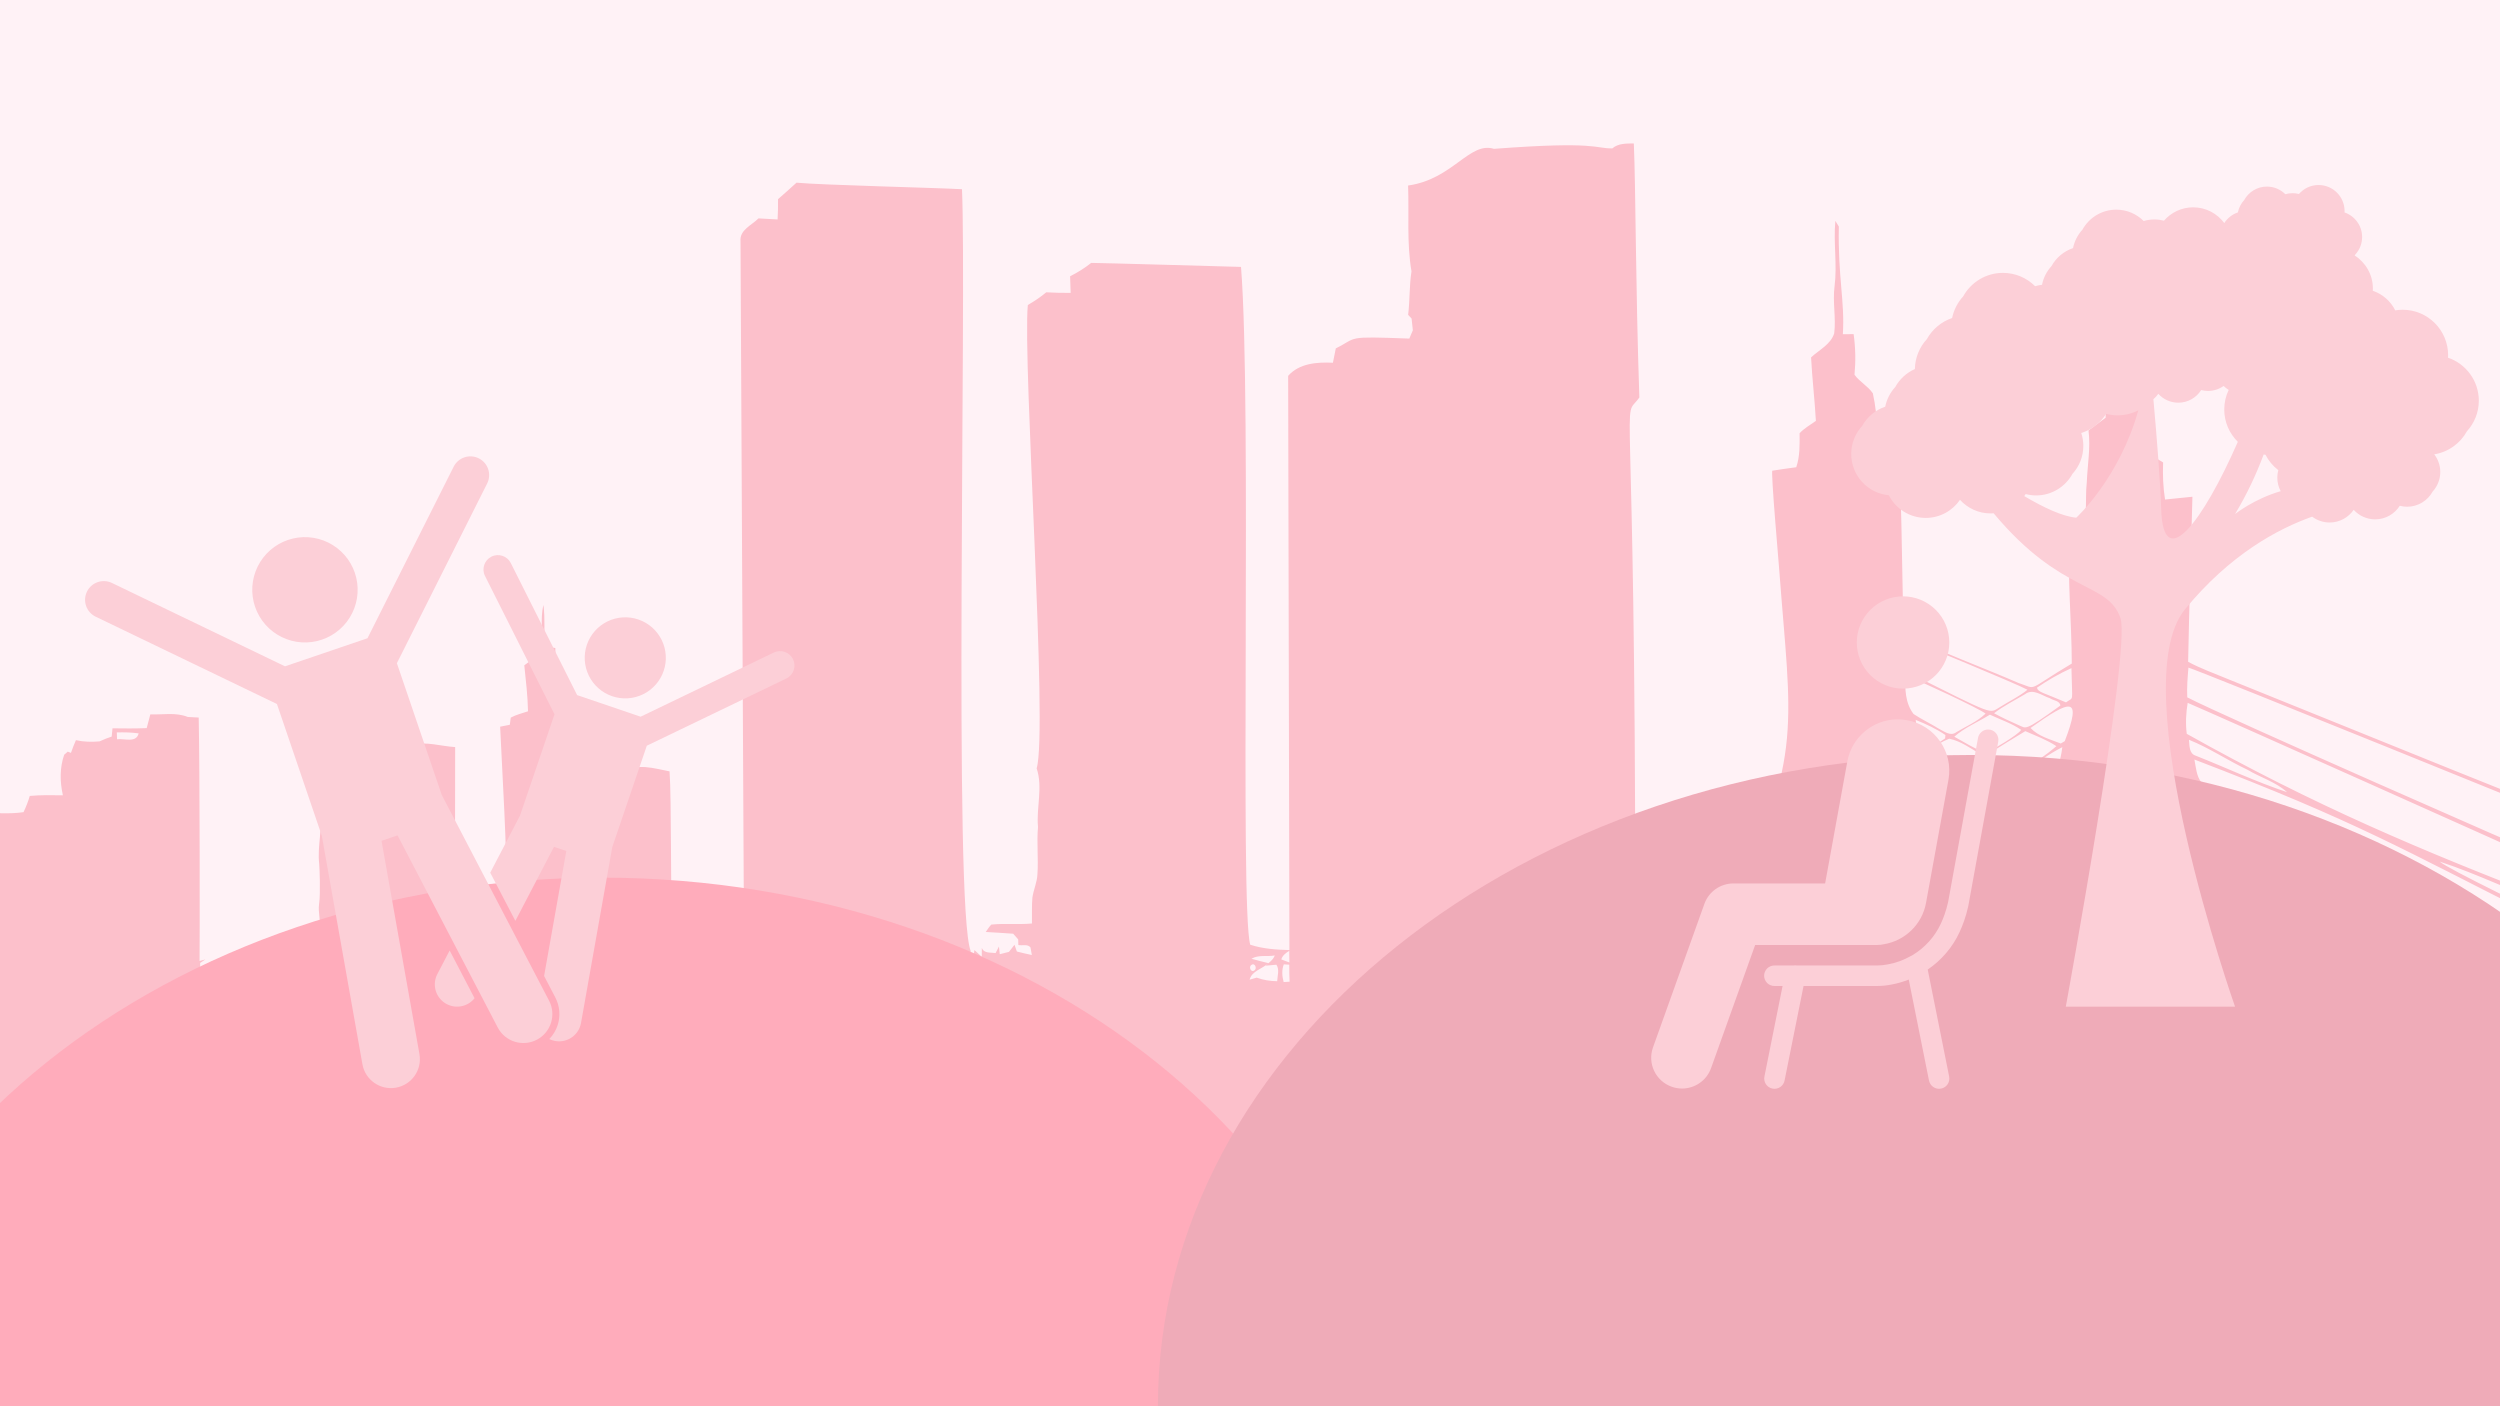 <?xml version="1.0" encoding="UTF-8"?><svg xmlns="http://www.w3.org/2000/svg" xmlns:xlink="http://www.w3.org/1999/xlink" contentScriptType="text/ecmascript" width="1440" zoomAndPan="magnify" contentStyleType="text/css" viewBox="0 0 1440 810" height="810" preserveAspectRatio="xMidYMid meet" version="1.0"><defs><clipPath id="clip-0"><path d="M 0 505.516 L 799.102 505.516 L 799.102 810 L 0 810 Z M 0 505.516 " clip-rule="nonzero"/></clipPath><clipPath id="clip-1"><path d="M 666.953 434.867 L 1440 434.867 L 1440 810 L 666.953 810 Z M 666.953 434.867 " clip-rule="nonzero"/></clipPath><clipPath id="clip-2"><path d="M 951 343.035 L 1151.219 343.035 L 1151.219 628 L 951 628 Z M 951 343.035 " clip-rule="nonzero"/></clipPath><clipPath id="clip-3"><path d="M 1066.367 106.523 L 1427.867 106.523 L 1427.867 579.773 L 1066.367 579.773 Z M 1066.367 106.523 " clip-rule="nonzero"/></clipPath></defs><rect x="-144" width="1728" fill="rgb(100%, 100%, 100%)" y="-81" height="972" fill-opacity="1"/><rect x="-144" width="1728" fill="rgb(100%, 100%, 100%)" y="-81" height="972" fill-opacity="1"/><rect x="-144" width="1728" fill="rgb(100%, 94.899%, 96.469%)" y="-81" height="972" fill-opacity="1"/><path fill="rgb(98.819%, 75.29%, 79.61%)" d="M 1652.348 504.98 C 1652.445 516.117 1653.848 527.281 1652.539 538.391 C 1646.691 535.695 1649.844 537.977 1646.391 468.82 C 1627.41 465.605 1624.176 470.137 1618.281 465.922 C 1611.781 470.141 1603.344 467.297 1596.473 470.559 C 1597.551 470.969 1599.711 471.797 1600.789 472.207 C 1599.441 473.566 1598.133 474.926 1596.867 476.312 C 1597.984 476.719 1600.23 477.535 1601.359 477.93 C 1599.18 478.949 1597.004 479.945 1594.84 480.922 C 1594.555 476.91 1594.473 472.871 1595.102 468.887 C 1594.105 469.078 1592.148 469.457 1591.156 469.664 C 1591.332 470.004 1591.672 470.684 1591.836 471.023 C 1590.977 474.707 1591.617 478.68 1589.602 482.066 C 1588.133 477.809 1587.957 473.309 1587.469 468.887 C 1587.004 483.645 1587.875 498.426 1588.379 513.18 C 1577.629 508.992 1566.926 504.691 1556.215 500.395 C 1555.398 490.945 1555.781 481.441 1554.949 471.988 C 1554.516 476.531 1554.488 481.113 1553.918 485.656 C 1552.148 481.52 1552.34 476.992 1552.367 472.613 C 1544.598 472.055 1536.801 471.688 1529.035 472.301 C 1528.668 474.367 1528.34 476.461 1527.727 478.477 C 1527.727 477.113 1527.742 474.41 1527.742 473.051 C 1525.047 472.07 1522.434 470.957 1519.891 469.703 C 1520.066 470.41 1520.422 471.84 1520.613 472.547 C 1514.98 473.391 1509.266 473.293 1503.605 473.676 C 1502.871 475.633 1502.258 477.715 1500.41 478.91 C 1500.953 477.645 1502.027 475.117 1502.574 473.836 C 1488.359 474.734 1514.68 484.625 1283.043 391.047 C 1275.438 387.867 1267.645 385.105 1260.363 381.203 C 1260.949 349.504 1262.078 317.82 1262.84 286.121 C 1257.578 286.664 1252.324 287.234 1247.074 287.727 C 1245.93 280.652 1245.672 273.5 1245.957 266.363 C 1242.324 264.188 1238.707 262.012 1235.102 259.82 C 1234.734 249.906 1235.902 240.008 1235.727 230.109 C 1232.285 224.262 1226.773 219.812 1223.195 213.98 C 1223.523 185.941 1222.664 209.004 1220.883 157.98 C 1221.09 155.75 1219.605 154.105 1218.258 152.582 C 1217.441 163.895 1219.227 175.266 1218.301 186.578 C 1217.145 195.664 1218.164 204.816 1218.34 213.938 C 1216.312 214.227 1214.34 214.539 1212.352 214.852 C 1212.012 223.43 1213.035 232 1212.855 240.594 C 1209.551 243.027 1206.258 245.488 1202.98 247.949 C 1204.246 257.852 1202.383 267.777 1202 277.691 C 1201.332 283.512 1201.715 289.371 1201.348 295.203 C 1200.492 300.984 1194.043 303.691 1192.18 308.887 C 1190.695 333.32 1193.293 357.758 1193.348 382.211 C 1166.266 398.332 1174.141 397.168 1162.574 393.359 C 1140.613 383.812 1117.977 375.789 1096.602 364.953 C 1095.898 352.355 1095.363 295.801 1094.793 289.902 C 1091.965 282.762 1085.121 277.812 1082.809 270.43 C 1081.379 255.836 1081.977 240.934 1078.766 226.559 C 1075.938 222.398 1071.176 219.949 1068.195 215.855 C 1068.93 208.066 1068.793 200.203 1067.691 192.469 C 1065.613 192.48 1063.543 192.48 1061.488 192.496 C 1062.688 173.742 1058.562 159.391 1059.176 130.496 C 1058.672 129.684 1057.664 128.035 1057.164 127.223 C 1055.98 139.801 1058.32 152.434 1056.699 164.984 C 1055.516 173.988 1057.625 183.031 1056.508 192.004 C 1054.508 198.422 1047.789 201.523 1043.176 205.863 C 1043.816 218.074 1045.27 230.23 1045.953 242.43 C 1042.77 244.727 1039.242 246.645 1036.562 249.555 C 1036.605 256.152 1036.809 262.773 1034.645 269.125 C 1030.035 269.723 1025.449 270.402 1020.879 271.121 C 1019.906 271.277 1024.574 324.648 1024.945 329.582 C 1031.395 415.676 1038.914 436.477 998.309 516.551 C 995.285 522.512 993.531 526.156 990.156 528.289 C 965.254 544.84 960.605 546.457 955.602 547.039 C 955.586 546.02 955.562 543.992 955.547 542.988 C 953.547 544.09 951.562 545.176 949.547 546.223 C 949.477 544.492 949.422 542.773 949.379 541.055 C 948.695 540.832 948.039 540.527 947.418 540.164 C 946.27 540.152 945.02 540.141 944.242 540.133 C 944.254 539.203 944.25 538.277 944.254 537.352 C 942.816 535.484 941.941 533.18 941.941 530.832 C 941.941 203.082 933.336 244.207 944.27 228.953 C 942.051 163.617 942.207 108.734 941.086 82.617 C 936.785 82.684 932.16 82.496 928.691 85.473 C 918.461 85.602 920.176 81.195 860.531 85.73 C 846.359 81.371 836.902 103.234 811.062 106.863 C 811.676 123.332 810.219 140.004 813.023 156.32 C 811.703 164.605 812.125 173.02 811.09 181.332 C 811.594 181.875 812.586 182.949 813.078 183.492 C 813.281 185.738 813.527 187.996 813.797 190.238 C 813.105 191.828 812.426 193.422 811.758 195.023 C 774.305 193.625 782.367 194.266 769.418 200.668 C 768.875 203.414 768.316 206.176 767.758 208.938 C 758.711 208.504 748.398 209.207 741.977 216.484 C 741.977 216.484 742.699 547.242 742.699 547.246 C 735.082 547.039 727.422 546.539 720.129 544.156 C 714 522.574 721.109 232.66 714.824 153.738 C 714.824 153.738 631.832 151.383 628.543 151.426 C 624.773 154.434 620.676 156.977 616.379 159.125 C 616.461 162.305 616.57 165.504 616.703 168.699 C 612.012 168.699 607.316 168.672 602.637 168.371 C 599.344 171.145 595.738 173.527 592.027 175.676 C 588.977 208.262 603.734 421.254 597.113 442.551 C 600.801 453.578 596.844 465.055 597.891 476.328 C 597.074 485.371 598.188 494.441 597.562 503.484 C 597.398 508.148 595.316 512.418 594.664 516.988 C 594.23 521.953 594.5 526.941 594.395 531.934 C 586.613 532.652 578.746 531.754 570.98 532.559 C 569.754 533.852 568.805 535.359 567.797 536.816 C 573.062 537.195 578.34 537.371 583.605 537.82 C 584.543 538.91 585.508 539.996 586.477 541.082 C 586.504 541.898 586.555 543.531 586.57 544.348 C 588.816 544.809 591.93 543.613 593.562 545.734 C 593.754 546.824 594.137 548.996 594.34 550.086 C 591.43 549.488 588.57 548.809 585.715 548.074 C 585.375 547.094 584.691 545.164 584.352 544.195 C 583.277 545.543 582.219 546.918 581.168 548.277 C 579.387 548.727 577.617 549.176 575.852 549.625 C 575.742 548.523 575.512 546.293 575.402 545.176 C 574.734 546.426 574.094 547.68 573.469 548.957 C 570.598 548.492 566.801 549.352 565.523 545.953 C 565.523 547.652 565.508 549.379 565.496 551.105 C 564.066 549.812 562.668 548.523 561.266 547.23 C 561.074 548.656 560.68 551.512 560.488 552.941 C 559.781 551.77 559.086 550.602 558.406 549.434 C 558.598 549.039 558.953 548.223 559.145 547.828 C 549.113 523.664 556.797 169.609 554.109 108.984 C 538.867 108.137 472.5 106.582 458.793 105.219 C 455.309 108.469 451.676 111.555 448.141 114.738 C 448.223 118.625 448.086 122.516 447.895 126.402 C 444.223 126.227 440.547 126.051 436.875 125.793 C 433.012 129.75 425.883 132.441 426.535 138.996 C 426.535 138.996 428.656 565 428.656 565.004 C 424.547 564.988 420.426 564.977 416.316 564.961 C 416.629 563.113 416.969 561.289 417.297 559.469 C 416.547 558.613 415.812 557.77 415.078 556.926 C 414.727 557.387 413.992 558.312 413.625 558.773 C 408.387 558.691 403.148 558.516 397.922 558.324 C 398.102 549.758 398.316 541.176 396.848 532.691 C 398.332 532.078 399.812 531.48 401.297 530.883 C 397.652 530.898 394.02 530.91 390.387 530.855 C 391.434 531.633 392.496 532.418 393.555 533.207 C 392.984 543.762 394.234 554.34 393.555 564.922 C 391.543 564.895 389.555 564.879 387.555 564.867 C 387.367 555.199 386.754 545.473 387.773 535.82 L 390.848 537.695 C 389.488 535.426 387.121 533.547 387.066 530.719 C 386.246 519.586 386.816 459.555 385.664 444.301 C 376.918 442.695 366.512 439.078 358.715 445.254 C 355.328 448.203 350.633 448.176 346.469 449.102 C 346.336 450.121 346.062 452.133 345.926 453.152 C 342.906 453.25 339.844 453.738 336.879 453.02 C 335.602 446.992 337.109 440.75 335.789 434.754 C 334.375 432.852 332.512 431.34 330.812 429.711 C 330.824 421.535 331.312 413.379 331.734 405.23 C 330.184 405.137 328.633 405.039 327.082 404.945 C 327.859 399.207 323.941 395.168 319.996 391.742 C 319.887 385.566 319.898 379.406 319.871 373.246 C 317.805 372.977 315.723 372.719 313.668 372.473 C 313.328 364.477 314.035 356.438 313.043 348.469 C 310.895 356.766 313.109 365.414 311.711 373.793 C 310.133 378.254 305.449 380.398 301.996 383.23 C 302.922 392.039 303.953 400.852 304.133 409.707 C 300.785 410.82 297.316 411.676 294.188 413.336 C 294.051 414.371 293.793 416.438 293.656 417.473 C 291.793 417.84 289.93 418.207 288.078 418.574 C 292.41 503.398 292.031 499.449 289.547 503.348 C 290.188 503.102 291.453 502.598 292.078 502.34 C 292.77 514.648 294.363 527.77 288.324 539.109 C 288.512 539.695 288.906 540.867 289.098 541.438 C 287.262 549.84 285.59 558.449 281.141 565.941 C 280.691 564.105 280.145 562.309 279.535 560.543 C 277.18 560.121 274.773 559.984 272.406 559.781 C 272.812 558.707 273.234 557.645 273.656 556.586 C 270.379 560.598 266.867 564.445 262.879 567.777 C 261.48 556.07 262.27 544.238 262.199 532.473 C 262.812 531.945 264.023 530.871 264.621 530.34 C 264.035 529.988 262.84 529.293 262.242 528.953 C 262.094 496.07 262.062 463.191 262.172 430.32 C 253.969 429.832 245.727 427.004 237.523 428.906 C 234.609 429.48 234.367 432.785 233.453 435.039 C 229.168 435.312 224.895 435.641 220.625 435.992 C 221.605 436.102 223.562 436.32 224.543 436.441 C 224.57 437.664 224.609 440.102 224.637 441.324 C 222.625 441.527 220.609 441.719 218.609 441.922 C 218.148 439.68 217.688 437.434 217.211 435.203 C 216.422 436.957 215.66 438.711 214.926 440.492 C 209.348 441.488 203.824 443.922 198.066 442.645 C 196.68 443.336 195.293 444.016 193.918 444.711 C 193.469 446.234 193.02 447.758 192.57 449.293 C 191.414 448.938 190.258 448.598 189.113 448.258 C 187.836 448.992 186.559 449.727 185.266 450.449 C 184.406 455.848 183.266 461.355 184.285 466.82 C 185.988 477.062 182.68 487.273 183.852 497.512 C 184.027 499.242 184.707 514.547 183.809 520.523 C 183.047 525.703 184.938 530.855 184.23 536.051 C 182.75 547.691 184.219 559.426 183.863 571.121 C 180.613 571.34 177.309 571.34 174.109 572.035 C 173.566 573.91 173.254 575.84 172.887 577.758 C 168.52 577.719 164.125 577.977 159.785 577.445 C 158.586 577.84 157.418 578.277 156.273 578.75 C 156.055 580.902 156.098 583.062 156.082 585.238 C 156.355 583.402 156.477 581.512 157.348 579.867 C 160.234 579.539 158.613 583.496 159.266 585.172 C 157.336 585.648 155.402 586.137 153.484 586.641 C 153.578 592.418 153.785 598.211 153.527 604.004 C 137.109 607.277 155.246 604.527 116.332 606.984 C 116.207 604.777 115.234 569.469 115.281 554.641 C 116.043 554.125 117.582 553.117 118.344 552.617 C 117.488 552.848 115.801 553.297 114.941 553.527 C 115.09 547.895 115.133 444.719 114.453 413.309 C 112.355 413.215 110.25 413.094 108.152 412.969 C 101.309 410.184 93.773 411.762 86.59 411.477 C 85.84 414.098 85.16 416.738 84.496 419.391 C 77.938 419.66 71.367 419.621 64.797 419.512 C 64.633 421.09 64.48 422.68 64.332 424.27 C 61.953 425.074 59.613 425.957 57.352 427.031 C 52.809 427.441 48.211 427.344 43.734 426.34 C 42.66 428.73 41.734 431.18 40.863 433.668 C 40.402 433.477 39.488 433.109 39.027 432.934 C 38.512 433.383 37.477 434.293 36.961 434.742 C 34.348 442.359 34.496 450.312 36.227 458.09 C 29.859 457.984 23.488 457.875 17.148 458.457 C 16.227 461.668 14.988 464.781 13.559 467.801 C 5.219 469.039 -3.203 468.168 -11.582 468.074 C -11.324 468.754 -10.809 470.113 -10.551 470.793 C -11.121 471.148 -12.25 471.867 -12.82 472.223 C -12.754 471.094 -12.629 468.848 -12.562 467.734 C -13.867 468.863 -15.148 469.992 -16.441 471.148 C -18.469 471.828 -20.48 472.535 -22.496 473.242 C -22.344 495.91 -22.863 518.578 -23.094 541.246 C -26.207 540.84 -29.312 540.336 -32.414 539.848 C -32.441 535.633 -32.332 531.414 -32.129 527.215 C -29.57 526.93 -27.012 526.629 -24.469 526.207 C -26.875 525.297 -29.379 524.711 -31.895 524.289 C -31.965 523.883 -32.074 523.094 -32.129 522.684 C -29.5 522.453 -26.863 522.18 -24.25 521.828 C -29.445 519.816 -36.195 518.688 -41.215 521.625 C -38.574 521.855 -35.922 522.004 -33.281 522.129 C -33.363 522.711 -33.516 523.883 -33.582 524.465 C -36.234 524.383 -39.148 523.883 -41.254 525.961 C -38.547 526.344 -35.828 526.641 -33.105 526.926 C -33.215 531.102 -33.434 535.289 -33.785 539.465 C -35.828 539.711 -37.977 539.586 -39.949 540.215 C -42.602 542.102 -44.043 545.121 -45.379 548.004 C -51.039 548.398 -56.711 548.602 -62.383 548.211 C -62.656 548.914 -63.188 550.344 -63.461 551.051 C -72.332 555.727 -84.242 550.918 -85.078 557.918 C -89.449 578.641 -83.156 583.957 -86.957 595.137 C -87.781 616.594 -85.43 605.262 -92.383 622.473 C -93.867 618.773 -94.777 614.844 -94.098 610.859 C -96.273 611.129 -98.453 611.402 -100.629 611.676 C -101.352 613.074 -102.07 614.504 -102.793 615.93 C -102.07 617.551 -101.352 619.195 -100.641 620.84 C -102.629 621.07 -104.613 621.301 -106.602 621.531 C -105.324 621.191 -102.75 620.5 -101.473 620.145 C -103.09 619.168 -104.695 618.215 -106.301 617.25 C -106.684 618.391 -107.445 620.664 -107.824 621.805 C -107.988 619.656 -108.164 617.508 -108.328 615.371 C -114.328 615.262 -120.344 615.207 -126.344 615.398 C -127.73 618.594 -129.621 621.52 -131.934 624.129 C -132.656 623.504 -134.098 622.238 -134.816 621.613 C -136.613 622.117 -138.41 622.648 -140.207 623.148 C -140.098 621.898 -139.988 620.66 -139.867 619.426 C -142.613 615.82 -144.641 611.633 -147.961 608.492 C -150.613 605.977 -153.254 603.406 -155.145 600.266 C -157.227 604.25 -160.789 607.023 -164 610.043 L -164 659.824 L 1664.5 659.824 L 1664.5 504.613 C 1660.43 504.734 1656.391 504.844 1652.348 504.98 Z M -60.766 550.289 C -56.48 549.242 -52.047 549.148 -47.652 549.203 C -47.613 549.801 -47.504 550.996 -47.449 551.594 C -51.883 551.254 -56.605 552.207 -60.766 550.289 Z M 67.418 425.82 C 67.375 424.844 67.309 422.871 67.281 421.879 C 71.484 421.77 75.703 421.836 79.867 422.434 C 78.438 428.16 71.664 425.223 67.418 425.82 Z M 118.953 610.246 C 116.707 611.008 115.945 610.301 116.68 608.113 C 118.941 607.336 119.688 608.043 118.953 610.246 Z M 122.625 608.016 C 123.836 606.574 127.199 606.562 127.633 608.723 C 127.117 611.102 121.523 610.816 122.625 608.016 Z M 132.613 608.914 C 131.43 610.438 126.965 609.512 128.777 607.254 C 129.934 605.73 134.449 606.645 132.613 608.914 Z M 136.176 607.73 C 136.855 605.719 140.75 605.785 141.305 607.879 C 140.57 609.852 136.789 609.742 136.176 607.73 Z M 152.598 607.609 C 150.379 608.355 149.562 607.637 150.164 605.445 C 152.379 604.672 153.184 605.391 152.598 607.609 Z M 720.82 555.812 C 722.754 554.316 724.262 557.809 722.562 558.926 C 720.578 560.461 719.039 556.914 720.82 555.812 Z M 735.648 565.18 C 731.625 565.125 727.625 564.527 723.855 563.102 C 722.836 563.398 720.793 563.996 719.773 564.297 C 721.078 559.195 727.16 558.066 730.645 554.766 C 727.352 553.961 724.074 553.199 720.848 552.25 C 724.902 549.785 729.801 551.172 734.262 550.344 C 733.352 552.953 730.93 554.41 729.023 556.234 C 730.574 556.098 733.664 555.812 735.203 555.676 C 737.105 558.477 735.785 562.051 735.648 565.18 Z M 742.602 547.719 C 742.629 549.938 742.656 552.168 742.684 554.395 C 741.516 553.949 739.188 553.062 738.02 552.613 C 738.738 550.316 740.602 548.891 742.602 547.719 Z M 739.379 565.656 C 738.465 562.285 738.195 558.789 739.461 555.473 C 740.25 555.512 741.84 555.605 742.629 555.648 C 742.59 558.926 742.645 562.188 742.805 565.465 C 741.949 565.52 740.234 565.613 739.379 565.656 Z M 951.875 556.926 C 952.309 554.844 951.723 552.016 954.172 551.051 C 956.797 549.27 960.188 549.965 963.191 549.555 C 963.234 551.594 963.289 553.648 963.355 555.703 C 959.52 556.055 955.695 556.547 951.875 556.926 Z M 980.035 558.828 C 974.879 558.789 969.777 557.961 964.758 556.871 C 964.551 553.051 964.484 549.215 963.805 545.461 C 972.582 540.375 980.688 533.957 990.062 530.027 C 986.605 539.586 982.336 548.863 980.035 558.828 Z M 1011.285 558.273 C 1011.465 555.961 1010.934 553.879 1009.707 552.031 C 1009.734 553.621 1009.816 556.789 1009.844 558.367 C 1009.258 559.238 1008.699 560.121 1008.145 561.004 L 1010.797 561.508 C 1009.68 562.867 1008.387 563.332 1006.918 562.883 C 1007.148 561.277 1007.559 559.699 1007.926 558.137 C 1003.477 558.148 1006.852 552.508 1006.945 549.922 C 1009.57 550.859 1011.543 550.043 1012.863 547.461 C 1013.258 551.254 1013.355 555.062 1013.379 558.871 C 1012.863 558.723 1011.805 558.422 1011.285 558.273 Z M 1014.973 543.805 C 1012.156 544.551 1009.883 546.238 1007.777 548.156 C 1007.598 547.188 1007.246 545.246 1007.07 544.266 C 1007.941 544.484 1009.695 544.891 1010.566 545.094 C 1010.129 540.961 1011.246 536.867 1014.715 534.297 C 1014.945 537.453 1015.039 540.621 1014.973 543.805 Z M 1020.699 540.133 C 1019.164 540.703 1017.641 541.289 1016.129 541.871 C 1016.09 537.223 1014.781 529.32 1021.23 528.531 C 1021.516 525.527 1022.945 522.902 1025.148 520.863 C 1025.652 526.219 1025.926 531.59 1025.992 536.988 C 1023.641 536.203 1021.258 535.656 1018.836 535.344 C 1018.633 537.18 1019.258 538.77 1020.699 540.133 Z M 1030.93 533.211 C 1030.008 533.727 1028.168 534.773 1027.246 535.289 C 1025.98 528.098 1023.91 518.891 1030.645 513.707 C 1031.324 520.168 1031.965 526.777 1030.93 533.211 Z M 1033.719 536.867 C 1032.781 530.246 1032.562 523.555 1031.613 516.945 C 1031.027 513.004 1032.836 508.883 1036.645 507.359 C 1037 514.852 1036.852 522.359 1036.348 529.852 C 1036.797 531.836 1037.012 533.863 1037.312 535.902 C 1036.102 536.215 1034.902 536.543 1033.719 536.867 Z M 1161.145 471.172 C 1155.77 467.73 1150 464.863 1144.926 460.973 C 1144.941 460.441 1144.953 459.383 1144.969 458.852 C 1150.914 454.363 1157.102 450.039 1163.758 446.641 C 1169.797 448.57 1175.117 452.203 1180.762 455.059 C 1175.359 461.586 1167.879 466.086 1161.145 471.172 Z M 1179.633 458.922 C 1179.238 465.949 1176.953 472.777 1174 479.113 C 1170.148 476.883 1166.383 474.547 1162.75 471.988 C 1168.016 467.188 1173.781 462.973 1179.633 458.922 Z M 1136.602 462.305 C 1132.234 466.289 1127.172 469.5 1121.852 472.082 C 1119.375 465.746 1117.5 459.207 1115.473 452.719 C 1125.703 447.199 1118.074 447.02 1139.062 459.043 C 1139.172 459.789 1139.375 461.258 1139.484 461.992 C 1141.594 460.73 1143.66 462.156 1145.457 463.137 C 1150.207 465.992 1154.926 468.941 1159.43 472.207 C 1153.227 477.672 1146.613 482.703 1139.922 487.547 C 1138.18 489.34 1135.977 488.074 1134.453 486.758 C 1129.879 482.988 1124.18 479.711 1122.574 473.594 C 1127.812 470.234 1132.48 465.652 1138.574 463.898 C 1137.906 463.352 1137.254 462.824 1136.602 462.305 Z M 1111.254 431.805 C 1114.914 429.438 1118.684 427.098 1122.75 425.496 C 1129.227 426.785 1134.887 430.934 1140.531 434.266 C 1140.328 435.137 1139.934 436.891 1139.73 437.762 C 1140.652 437.285 1142.52 436.305 1143.445 435.828 C 1149.309 438.234 1154.996 441.188 1160.367 444.531 C 1160.586 444.969 1161.02 445.809 1161.254 446.246 C 1155.09 450.68 1148.898 455.355 1142.07 458.66 C 1135.445 456.297 1129.812 451.688 1124.098 447.672 C 1128.684 444.164 1133.949 441.648 1138.395 437.965 C 1132.859 440.234 1128.34 444.344 1122.844 446.641 C 1114.375 443.703 1105.684 434.973 1111.254 431.805 Z M 1108.273 431.531 C 1106.234 426.039 1104.086 420.516 1103.43 414.656 C 1109.375 417.078 1115.281 419.742 1120.574 423.402 C 1120.531 423.879 1120.426 424.855 1120.371 425.332 C 1116.684 427.996 1112.695 430.348 1108.273 431.531 Z M 1125.676 424.34 C 1131.719 418.969 1139.363 415.906 1146.191 411.652 C 1152.191 414.52 1158.684 416.586 1164.191 420.395 C 1162.484 423.312 1147.094 432.312 1143.484 433.723 C 1137.281 431.125 1131.512 427.629 1125.676 424.34 Z M 1145.867 434.117 C 1152.586 429.492 1159.66 425.441 1166.57 421.145 C 1172.641 423.809 1178.926 426.105 1184.488 429.793 C 1178.094 435.273 1171.074 439.949 1163.988 444.449 C 1157.824 441.242 1151.074 438.848 1145.867 434.117 Z M 1169.578 419.32 C 1192.781 402.844 1199.426 400.543 1189.305 426.895 C 1188.723 427.234 1187.578 427.93 1187.008 428.27 C 1180.992 425.863 1174.121 424.176 1169.578 419.32 Z M 1193.145 384.848 C 1193.535 406.039 1194.711 400.992 1190.016 404.566 C 1176.992 398.922 1173.898 398.793 1173.281 396.121 C 1179.523 391.797 1186.191 387.961 1193.145 384.848 Z M 1180.707 402.172 C 1182.641 403.547 1186.543 403.586 1186.773 406.414 C 1165.219 422.039 1167.203 419.324 1162.805 417.715 C 1157.973 415.594 1153.199 413.352 1148.574 410.836 C 1154.109 406.551 1160.438 403.453 1166.422 399.848 C 1171.02 396.34 1176.176 400.703 1180.707 402.172 Z M 1097.391 367.539 C 1104.859 370.52 1160.75 393.488 1167.824 397.289 C 1162.898 401.328 1157.074 403.996 1151.742 407.422 C 1145.527 410.961 1149.863 412.73 1099.035 387.352 C 1096.465 386.289 1096.969 383.297 1097.008 381.094 C 1097.324 376.566 1095.676 371.93 1097.391 367.539 Z M 1097.703 389.008 C 1104.805 391.684 1140.391 408.258 1143.676 411.039 C 1138.898 415.703 1132.492 418.328 1126.82 421.754 C 1123.484 424.27 1119.934 421.32 1116.914 419.824 C 1112.098 416.82 1106.941 414.398 1102.207 411.27 C 1097.406 405 1097.078 396.609 1097.703 389.008 Z M 1103.934 544.32 C 1102.832 534.789 1103.145 525.188 1103.746 515.641 C 1104.289 516.078 1105.406 516.934 1105.949 517.367 C 1106.262 525.801 1106.453 534.297 1106.453 542.73 C 1105.828 543.125 1104.562 543.926 1103.934 544.32 Z M 1106.234 510.746 C 1105.648 512.512 1104.793 514.129 1102.914 514.715 C 1102.629 510.363 1102.766 506.027 1103.145 501.703 C 1106.422 506.469 1106.555 506.816 1108.547 510.391 C 1107.961 510.484 1106.805 510.664 1106.234 510.746 Z M 1109.117 543.246 C 1108.969 532.898 1108.016 522.52 1109.215 512.199 C 1109.895 511.969 1111.27 511.52 1111.949 511.289 C 1111.961 521.938 1112.453 532.57 1112.559 543.219 C 1111.703 543.23 1109.977 543.23 1109.117 543.246 Z M 1120.832 447.742 C 1118.793 449.008 1116.738 450.203 1114.629 451.32 C 1113.961 448.613 1113.484 445.867 1113.227 443.105 C 1115.879 444.426 1118.398 446 1120.832 447.742 Z M 1117.852 542.035 C 1117.062 541.941 1115.5 541.762 1114.711 541.668 C 1114.438 532.938 1114.641 524.207 1114.086 515.492 C 1116.398 516.512 1118.547 518.387 1117.977 521.203 C 1117.934 528.137 1118.207 535.102 1117.852 542.035 Z M 1119.977 521.801 C 1120.766 522.316 1122.344 523.336 1123.133 523.855 C 1123.637 527.934 1123.977 532.164 1123.445 536.27 C 1122.75 536.801 1121.363 537.848 1120.668 538.363 C 1120.316 532.844 1119.812 527.336 1119.977 521.801 Z M 1123.348 538.719 C 1123.555 540.402 1123.688 542.102 1123.758 543.816 C 1120.219 544.441 1120.355 539.602 1123.348 538.719 Z M 1126.164 543.965 C 1126.656 538.773 1126.492 533.523 1127.227 528.383 C 1127.84 530.328 1128.668 532.395 1129.391 534.352 C 1129.457 537.59 1129.621 540.84 1129.703 544.09 C 1128.816 544.047 1127.051 543.992 1126.164 543.965 Z M 1128.832 484.719 C 1131.008 486.512 1135.391 487.625 1135.348 491.066 C 1131.309 495.23 1129.023 487.777 1128.832 484.719 Z M 1134.941 553.32 C 1133.934 547.816 1131.812 542.539 1131.512 536.922 C 1137.988 539.438 1135.363 548.02 1134.941 553.32 Z M 1140.031 553.062 C 1138.098 554.504 1136.586 550.996 1138.137 549.812 C 1140.043 548.344 1141.555 551.852 1140.031 553.062 Z M 1145.309 513.887 C 1140.926 507.699 1137.227 501.047 1133.133 494.672 C 1134.641 493.461 1136.164 492.266 1137.758 491.121 C 1143.73 496.195 1150.668 500.234 1155.934 506.109 C 1153.402 509.113 1150.547 511.875 1147.402 514.211 C 1146.871 514.129 1145.824 513.969 1145.309 513.887 Z M 1153.133 525.09 C 1150.262 524.223 1148.98 520.031 1147.527 517.395 C 1149.32 513.477 1153.09 510.883 1156.312 508.188 C 1158.164 506.395 1160.043 509.195 1161.633 510.012 C 1158.844 515.055 1156.668 520.496 1153.133 525.09 Z M 1161.551 507.562 C 1160.98 506.949 1159.852 505.715 1159.281 505.102 C 1161.336 503.266 1163.293 500.98 1166.246 500.734 C 1164.898 503.074 1164.641 506.992 1161.551 507.562 Z M 1158.109 504.219 C 1155.445 504.199 1140.293 490.98 1139.133 489.926 C 1146.289 484.27 1153.105 477.918 1161.062 473.414 C 1165.539 475.605 1170.328 477.863 1173.754 481.574 C 1171.191 491.414 1170.617 494.223 1158.109 504.219 Z M 1170.98 557.594 C 1170.055 557.266 1169.145 556.953 1168.258 556.641 C 1168.164 551.566 1167.934 546.508 1167.988 541.438 C 1169.008 541.098 1170.027 540.758 1171.074 540.445 C 1171.02 546.156 1170.953 551.867 1170.98 557.594 Z M 1175.754 557.836 C 1172.598 553.91 1173.215 540.172 1173.457 535.156 C 1174.844 534.449 1176.23 533.727 1177.648 533.02 C 1176.531 541.273 1177.43 549.625 1175.754 557.836 Z M 1180.871 556.965 C 1175.914 548.07 1179.301 538.426 1178.285 529.961 C 1179.781 529.035 1181.309 528.191 1182.898 527.402 C 1182.004 539.039 1182.793 538.965 1180.871 556.965 Z M 1184.477 552.371 C 1184.23 544.293 1182.953 536.242 1183.77 528.164 C 1187.695 529.328 1186.715 530.094 1187.332 552.383 C 1186.625 552.371 1185.184 552.371 1184.477 552.371 Z M 1183.266 524.059 C 1184.164 522.629 1185.09 521.215 1186.027 519.828 C 1186.668 522.074 1186.707 524.426 1186.668 526.777 C 1185.496 525.867 1184.383 524.969 1183.266 524.059 Z M 1182.137 453.316 C 1176.777 451.523 1171.727 448.855 1166.953 445.879 C 1166.898 445.484 1166.777 444.684 1166.707 444.289 C 1173.441 439.203 1180.34 434.211 1187.891 430.363 C 1187.008 438.25 1184.055 445.676 1182.137 453.316 Z M 1191.32 513.559 C 1191.523 517.066 1191.469 520.59 1191.672 524.098 C 1192.285 519.91 1191.062 515.137 1193.809 511.535 C 1194.352 517.801 1194.055 524.098 1194.625 530.367 C 1192.855 530.191 1191.141 530.027 1189.414 529.852 C 1189.906 524.492 1186.871 517.844 1191.32 513.559 Z M 1191.145 557.852 C 1189.77 551.703 1189.586 545.207 1189.484 537.234 C 1189.184 535.629 1190.137 534.324 1191.02 533.129 C 1191.945 534.707 1193.156 536.039 1194.641 537.125 C 1194.652 541.344 1194.625 545.559 1194.668 549.785 C 1193.863 550.48 1192.258 551.879 1191.457 552.574 C 1192.98 554.355 1193.035 556.219 1191.145 557.852 Z M 1468.902 512.363 C 1468.656 514.309 1468.453 516.266 1468.273 518.238 C 1395.191 490.125 1332.773 463.781 1259.574 422.68 C 1258.828 416.777 1259.102 410.711 1260.105 404.84 C 1276.66 411.852 1451.336 490.086 1467.516 497.461 C 1468.371 499.527 1469.391 501.551 1470.75 503.387 C 1470.629 506.434 1470.98 509.832 1468.902 512.363 Z M 1469.188 529.02 C 1466.977 527.973 1409.164 500.141 1405.312 496.289 C 1426.93 503.414 1447.473 513.547 1468.832 521.461 C 1469.391 523.934 1469.406 526.492 1469.188 529.02 Z M 1317.328 456.281 C 1299.41 450.34 1282.281 442.207 1264.73 435.273 C 1260.785 434.062 1261.207 429.355 1260.84 426.105 C 1272.566 430.824 1283.098 437.98 1294.512 443.363 C 1302.008 447.852 1310.785 450.34 1317.328 456.281 Z M 1258.582 508.773 C 1259.48 510.105 1260.801 511.355 1260.691 513.137 C 1261.059 519.543 1260.949 526.004 1260.352 532.395 C 1259.004 530.734 1257.984 528.816 1258.242 526.629 C 1258.227 520.684 1257.754 514.688 1258.582 508.773 Z M 1261.547 553.922 C 1259.387 554.695 1258.637 553.949 1259.305 551.664 C 1261.41 550.887 1262.176 551.637 1261.547 553.922 Z M 1261.441 549.188 C 1261.426 545.066 1261.465 540.949 1261.125 536.84 C 1260.691 541.355 1260.965 545.883 1260.812 550.414 C 1256.57 546.617 1259.535 539.859 1258.676 534.855 C 1260.215 535.766 1261.738 536.676 1263.332 537.562 C 1263.332 541.52 1263.344 545.488 1263.426 549.445 Z M 1263.125 531.59 L 1261.234 531.512 C 1261.914 524.93 1260.23 517.965 1262.703 511.684 C 1264.297 518.223 1263.168 524.957 1263.125 531.59 Z M 1264.199 514.945 C 1267.453 516.836 1265.969 521.16 1266.594 524.277 C 1266.773 522.754 1267.125 519.691 1267.301 518.172 C 1270.906 523.023 1268.227 529.551 1268.812 535.156 L 1266.84 535.129 C 1266.785 533.047 1266.73 530.965 1266.691 528.898 C 1266.379 531.102 1266.078 533.277 1265.777 535.48 C 1262.5 529.293 1264.91 521.707 1264.199 514.945 Z M 1268.895 454.16 C 1281.875 460.402 1293.645 468.93 1306.242 475.934 C 1306.16 478.242 1306.062 480.555 1305.969 482.879 C 1294.977 477.957 1283.902 473.129 1273.141 467.73 C 1270.023 464.156 1269.777 458.703 1268.895 454.16 Z M 1268.758 547.746 C 1267.426 548.426 1266.078 549.066 1264.73 549.664 C 1263.957 546.074 1264.309 542.402 1264.379 538.773 C 1265.004 538.828 1266.242 538.934 1266.867 538.988 C 1266.785 539.738 1266.598 541.246 1266.516 541.996 C 1268.461 542.184 1270.418 542.375 1272.406 542.578 C 1272.461 545.066 1272.5 547.57 1272.527 550.07 C 1271.25 549.297 1269.996 548.523 1268.758 547.746 Z M 1274.133 535.656 C 1273.004 536.57 1271.875 537.453 1270.73 538.309 C 1268.363 532.844 1269.859 526.695 1270.023 520.957 C 1271.48 523.203 1272.703 525.582 1273.957 527.961 C 1273.305 528.789 1271.996 530.438 1271.344 531.266 L 1274.324 530.52 C 1274.254 532.23 1274.188 533.93 1274.133 535.656 Z M 1277.941 549.582 C 1275.848 551.188 1274.078 547.34 1275.887 546.062 C 1277.969 544.441 1279.617 548.25 1277.941 549.582 Z M 1286.977 547.691 C 1286.949 546.523 1286.879 544.184 1286.84 543.016 C 1285.766 543.559 1283.602 544.633 1282.527 545.164 C 1282.281 544.836 1281.777 544.199 1281.535 543.871 C 1281.152 541.844 1281.984 538.324 1278.758 539.41 L 1277.016 542.023 C 1273.902 537.82 1275.602 531.852 1275.168 526.941 C 1277.414 529.02 1278.664 531.863 1280.324 534.406 C 1281.098 534.406 1282.637 534.434 1283.398 534.434 C 1283.453 537.043 1283.508 539.641 1283.574 542.254 C 1285.426 542.332 1287.277 542.441 1289.168 542.551 C 1289.277 544.305 1289.398 546.047 1289.547 547.812 C 1288.906 547.789 1287.613 547.734 1286.977 547.691 Z M 1282.988 492.848 C 1287.867 493.828 1306.328 509.324 1310.348 513.355 C 1309.695 514.73 1309.07 516.117 1308.473 517.504 C 1307.848 517.586 1306.566 517.75 1305.93 517.832 C 1297.602 513.039 1292.102 514.043 1282.988 492.848 Z M 1312.445 513.695 C 1319.395 519.559 1327.152 524.48 1333.68 530.844 C 1329.031 530.367 1315.801 524.391 1308.539 517.41 C 1309.777 516.129 1311.082 514.879 1312.445 513.695 Z M 1351.203 554.734 C 1349.055 555.391 1348.348 554.574 1349.082 552.316 C 1351.203 551.648 1351.91 552.453 1351.203 554.734 Z M 1351.027 547 C 1352.145 552.59 1345.301 551.582 1341.762 551.676 C 1341.75 550.59 1341.707 548.426 1341.695 547.34 C 1339.41 547.473 1338.715 548.93 1339.586 551.73 C 1335.707 551.215 1332.402 552.777 1329.793 555.523 C 1330.242 554.992 1331.137 553.934 1331.574 553.402 C 1331.137 551.281 1330.688 549.176 1330.32 547.055 C 1328.188 547.707 1326.242 548.656 1324.895 550.453 C 1322.242 552.016 1319.301 552.98 1316.242 552.234 C 1316.566 551.105 1316.906 549.988 1317.273 548.875 C 1311.383 545.258 1312.078 537.371 1311.668 531.375 C 1309.645 530.898 1307.645 530.422 1305.645 530 C 1302.867 525.977 1299.996 521.91 1298.785 517.094 C 1301.465 518.266 1304.434 519.148 1306.719 521.105 C 1306.961 524.535 1307.355 527.918 1311.168 529.211 C 1311.629 527.496 1312.105 525.785 1312.609 524.086 C 1326.473 531.359 1340.539 538.324 1353.926 546.453 Z M 1311.629 510.379 C 1310.539 505.742 1309.18 501.156 1308.605 496.426 C 1308.633 499.172 1308.688 501.934 1308.715 504.691 C 1307.898 505.059 1306.254 505.793 1305.438 506.16 C 1298.09 500.805 1291.098 494.996 1283.805 489.586 C 1277.805 485.602 1275.426 478.121 1274.391 471.363 C 1284.742 474.438 1294.145 479.996 1304.047 484.27 C 1309.191 485.559 1304.035 493.91 1309.41 494.453 C 1311.492 493.379 1310.523 490.035 1311.395 488.102 C 1320.102 491.617 1382.273 518.441 1418.656 544.512 C 1401.746 545.734 1384.809 545.762 1367.871 546.414 C 1358.816 547.723 1349.496 540.594 1311.629 510.379 Z M 1310.199 479.441 C 1315.375 480.91 1336.117 493.719 1340.062 496.996 C 1334.621 496.887 1330.051 493.68 1325.18 491.707 C 1320.32 489.328 1315 487.707 1310.621 484.484 C 1310.512 483.234 1310.309 480.707 1310.199 479.441 Z M 1368.074 548.344 C 1369.34 545.137 1374.168 547.488 1376.891 546.754 C 1376.891 551.418 1369.23 552.629 1368.074 548.344 Z M 1381.449 550.086 C 1379.176 544.945 1386.809 547.23 1389.613 547.012 C 1389.801 547.883 1390.184 549.637 1390.375 550.508 C 1387.379 550.492 1384.387 550.602 1381.449 550.086 Z M 1393.258 549.992 C 1391.039 544.781 1399.762 547.242 1402.633 546.441 C 1401.188 550.508 1396.82 550.48 1393.258 549.992 Z M 1407.406 549.691 C 1407.109 548.535 1406.836 547.395 1406.59 546.266 C 1410.195 546.266 1415.555 544.293 1416.711 549.121 C 1413.609 549.461 1410.496 549.598 1407.406 549.691 Z M 1418.863 549.066 C 1416.113 545.312 1422.809 546.074 1424.738 546.875 C 1423.828 549.582 1421.148 549.461 1418.863 549.066 Z M 1421.406 542.633 C 1415.637 538.988 1409.176 536.23 1404.332 531.305 C 1412.141 532.926 1418.781 537.535 1425.988 540.688 C 1427.812 541.289 1429.012 542.676 1429.594 544.539 C 1426.727 544.594 1423.801 544.305 1421.406 542.633 Z M 1433.812 548.875 C 1433.758 548.047 1433.637 546.387 1433.57 545.559 C 1436.043 545.898 1438.52 546.375 1440.93 547.148 C 1439.078 549.188 1436.223 548.605 1433.812 548.875 Z M 1469.227 542.539 C 1466.98 543.18 1464.668 543.477 1462.426 543.926 C 1464.059 544.32 1465.664 544.66 1467.363 545.043 C 1467.621 545.734 1468.141 547.109 1468.398 547.789 C 1465.27 547.625 1461.906 548.426 1458.996 547.082 C 1459.297 546.156 1459.879 544.32 1460.18 543.395 C 1457.484 543.504 1454.793 543.602 1452.141 543.656 C 1452.547 544.594 1453.391 546.457 1453.801 547.379 C 1451.801 547.598 1449.801 547.543 1447.84 547.203 C 1448.316 546.332 1449.27 544.621 1449.746 543.75 C 1440.32 543.609 1448.434 548.031 1391.926 521.773 C 1366.176 509.051 1392.906 526.312 1310.621 476.285 C 1310.023 474.207 1310.922 471.066 1308.297 470.25 C 1306.895 470.969 1305.535 471.746 1304.199 472.562 C 1292.078 465.461 1280.039 458.199 1268.105 450.789 C 1265.113 447.16 1264.871 441.949 1263.973 437.488 C 1357.934 473.414 1383.562 489.035 1461.473 528.207 C 1468.742 531.871 1466.98 530.887 1471.254 535.453 L 1469.215 535.496 C 1469.227 537.832 1469.348 540.188 1469.227 542.539 Z M 1474.371 546.617 C 1473.746 543.098 1478.629 544.906 1480.574 544.117 C 1479.484 546.508 1476.816 548.793 1474.371 546.617 Z M 1485.852 543.137 C 1482.016 542.5 1478.125 542.891 1474.289 542.797 C 1474.016 540.375 1473.758 537.957 1473.566 535.551 C 1480.461 536.477 1489.355 541.688 1491.199 547.137 C 1488.375 546.109 1484.867 548.855 1485.852 543.137 Z M 1474.328 531.496 C 1472.953 529.293 1473.594 526.383 1473.133 523.949 C 1479.324 525.473 1484.98 528.504 1490.941 530.734 C 1491.105 533.797 1491.172 536.855 1491.227 539.93 C 1485.5 537.328 1479.594 534.965 1474.328 531.496 Z M 1490.574 511.059 C 1490.641 516.496 1490.98 521.91 1490.969 527.348 C 1484.914 525.457 1479.078 522.996 1473.281 520.469 C 1474.262 513.504 1469.785 506.34 1473.348 499.797 C 1480.152 502.844 1487.309 505.305 1493.32 509.859 C 1492.629 510.16 1491.266 510.758 1490.574 511.059 Z M 1493.879 486.785 C 1492.367 486.254 1490.887 485.695 1489.445 485.125 C 1489.281 489.461 1488.98 493.867 1490.52 498.031 C 1490.395 499.43 1490.152 500.816 1489.785 502.176 C 1490.926 501.254 1492.152 500.41 1493.457 499.66 C 1494.41 502.652 1490.547 502.598 1489.117 503.984 C 1483.879 501.566 1478.355 499.742 1473.309 496.941 C 1471.582 491.039 1474.273 484.336 1471.473 478.762 C 1470.641 478.773 1468.98 478.812 1468.164 478.84 C 1468.113 484.117 1468.531 489.379 1468.504 494.656 C 1459.285 490.871 1280.367 412.43 1259.859 401.668 C 1259.574 395.941 1260.066 390.246 1260.527 384.547 C 1265.816 385.863 1488.148 476.156 1489.199 476.609 C 1489.336 478.895 1489.473 481.191 1489.676 483.492 C 1489.906 481.191 1490.027 478.867 1490.289 476.582 C 1494.887 478.188 1494.043 482.867 1493.879 486.785 Z M 1491.473 496.902 C 1494.547 495.379 1492.723 501.391 1491.391 497.988 Z M 1490.684 493.652 L 1490.684 492.727 C 1491.16 492.727 1492.125 492.711 1492.602 492.711 L 1492.871 493.789 C 1492.328 493.746 1491.227 493.68 1490.684 493.652 Z M 1489.84 490.402 C 1490.289 489.668 1491.199 488.184 1491.648 487.438 C 1492.098 488.172 1493.023 489.641 1493.473 490.375 C 1492.262 491.625 1491.051 491.637 1489.84 490.402 Z M 1495.145 485.328 C 1494.164 483.613 1494.109 481.262 1494.898 479.496 C 1496.832 479.875 1497.281 485.031 1495.145 485.328 Z M 1532.598 477.535 C 1530.219 477.441 1530.176 473.418 1532.613 473.402 C 1534.926 473.473 1534.98 477.551 1532.598 477.535 Z M 1543.797 482.938 C 1542 482.719 1541.77 479.523 1543.672 479.305 C 1545.43 479.441 1545.66 482.746 1543.797 482.938 Z M 1544.559 477.145 C 1542.531 478.637 1540.516 475.102 1542.258 473.703 C 1544.246 472.137 1546.27 475.742 1544.559 477.145 Z M 1548.668 484.457 C 1546.461 481.574 1546.91 477.77 1546.926 474.383 C 1547.578 473.945 1548.871 473.062 1549.523 472.629 C 1549.414 476.57 1549.305 480.543 1548.668 484.457 Z M 1579.578 541.492 C 1582.637 541.52 1585.711 541.641 1588.801 541.969 C 1586.746 544.918 1580.395 545.801 1579.578 541.492 Z M 1557.305 533.184 C 1556.148 523.363 1556.191 513.426 1555.93 503.551 C 1567.074 507.387 1578.215 511.562 1588.828 516.688 C 1590.203 524.125 1589.453 531.836 1589.902 539.383 C 1579.273 540.066 1568.074 542.402 1557.305 533.184 Z M 1628.906 472.328 C 1626.746 473.117 1625.996 472.371 1626.648 470.098 C 1628.773 469.309 1629.52 470.043 1628.906 472.328 Z M 1642.742 473.484 L 1642.023 474.191 C 1640.16 474.844 1640.078 477.141 1638.934 478.488 C 1638.145 475.43 1637.613 472.301 1637.316 469.172 C 1639.449 467.473 1639.602 470.914 1640.824 471.77 C 1641.41 471.008 1642.578 469.5 1643.164 468.738 C 1643.059 469.922 1642.852 472.301 1642.742 473.484 Z M 1645.508 474.898 C 1645.535 475.512 1645.344 479.562 1644.09 477.59 C 1643.344 475.09 1643.344 472.125 1644.527 469.758 C 1646.309 470.113 1645.152 473.5 1645.508 474.898 Z M 1645.508 474.898 " fill-opacity="1" fill-rule="nonzero"/><path fill="rgb(98.819%, 75.29%, 79.61%)" d="M 1271.277 551.418 C 1269.277 555.578 1275.777 551.5 1271.277 551.418 " fill-opacity="1" fill-rule="nonzero"/><path fill="rgb(98.819%, 75.29%, 79.61%)" d="M 1282.43 550.996 C 1280.473 555.16 1286.906 551.094 1282.43 550.996 " fill-opacity="1" fill-rule="nonzero"/><path fill="rgb(98.819%, 75.29%, 79.61%)" d="M 1381.543 552.668 C 1379.379 556.707 1386.035 553.023 1381.543 552.668 " fill-opacity="1" fill-rule="nonzero"/><path fill="rgb(98.819%, 75.29%, 79.61%)" d="M 948.473 555.391 C 948.594 559.891 952.582 553.363 948.473 555.391 " fill-opacity="1" fill-rule="nonzero"/><path fill="rgb(98.819%, 75.29%, 79.61%)" d="M 267.492 564.594 C 267.723 569.109 271.531 562.434 267.492 564.594 " fill-opacity="1" fill-rule="nonzero"/><path fill="rgb(98.819%, 75.29%, 79.61%)" d="M 286.77 505.102 C 287.41 505.891 287.41 505.891 286.77 505.102 Z M 286.77 505.102 " fill-opacity="1" fill-rule="nonzero"/><g clip-path="url(#clip-0)"><path fill="rgb(100%, 67.45%, 73.329%)" d="M 346.477 505.516 C 97.531 505.516 -106.148 668.527 -106.148 867.766 C -106.148 1067.004 97.531 1230.016 346.477 1230.016 C 595.418 1230.016 799.098 1067.004 799.098 867.766 C 799.098 668.527 595.418 505.516 346.477 505.516 Z M 346.477 505.516 " fill-opacity="1" fill-rule="nonzero"/></g><path fill="rgb(98.819%, 81.18%, 84.309%)" d="M 251.91 561.074 C 248.629 567.355 251.074 575.105 257.359 578.379 C 262.906 581.27 269.594 579.707 273.344 574.98 L 259 547.48 Z M 251.91 561.074 " fill-opacity="1" fill-rule="nonzero"/><path fill="rgb(98.819%, 81.18%, 84.309%)" d="M 319.098 487.77 L 326.191 490.184 L 313.398 562.152 L 319.863 574.543 C 322.422 579.449 322.914 585.059 321.254 590.336 C 320.27 593.453 318.594 596.223 316.383 598.504 C 317.438 599.02 318.57 599.406 319.781 599.617 C 326.762 600.859 333.426 596.211 334.668 589.23 L 352.676 487.914 L 372.562 429.535 L 452.922 390.824 C 457.051 388.832 458.789 383.871 456.797 379.738 C 454.805 375.609 449.84 373.875 445.707 375.867 L 368.996 412.82 L 332.426 400.379 L 294.215 324.316 C 292.156 320.223 287.164 318.566 283.062 320.625 C 278.961 322.684 277.309 327.676 279.367 331.773 L 319.391 411.441 L 299.508 469.816 L 282.375 502.664 L 296.855 530.422 Z M 319.098 487.77 " fill-opacity="1" fill-rule="nonzero"/><path fill="rgb(98.819%, 81.18%, 84.309%)" d="M 367.688 356.816 C 368.41 357.062 369.121 357.344 369.816 357.66 C 370.516 357.977 371.195 358.324 371.855 358.707 C 372.52 359.09 373.16 359.508 373.781 359.953 C 374.402 360.398 375 360.875 375.578 361.379 C 376.152 361.883 376.699 362.414 377.223 362.973 C 377.746 363.531 378.238 364.113 378.703 364.723 C 379.168 365.328 379.605 365.957 380.008 366.609 C 380.41 367.258 380.781 367.926 381.121 368.613 C 381.457 369.297 381.762 370 382.031 370.715 C 382.297 371.43 382.531 372.16 382.73 372.898 C 382.926 373.637 383.086 374.383 383.211 375.137 C 383.336 375.891 383.422 376.652 383.473 377.414 C 383.52 378.176 383.531 378.941 383.508 379.707 C 383.48 380.469 383.418 381.23 383.316 381.988 C 383.215 382.746 383.078 383.5 382.902 384.242 C 382.73 384.988 382.52 385.723 382.273 386.445 C 382.027 387.172 381.746 387.879 381.43 388.578 C 381.113 389.273 380.762 389.953 380.379 390.613 C 379.996 391.277 379.582 391.918 379.133 392.539 C 378.688 393.16 378.211 393.758 377.707 394.332 C 377.203 394.906 376.668 395.457 376.109 395.977 C 375.551 396.5 374.969 396.992 374.359 397.457 C 373.754 397.922 373.125 398.359 372.473 398.762 C 371.824 399.164 371.156 399.535 370.469 399.871 C 369.781 400.211 369.082 400.512 368.363 400.781 C 367.648 401.051 366.922 401.281 366.18 401.48 C 365.441 401.676 364.695 401.84 363.941 401.961 C 363.184 402.086 362.426 402.172 361.66 402.223 C 360.898 402.27 360.133 402.281 359.367 402.258 C 358.605 402.23 357.844 402.168 357.082 402.066 C 356.324 401.969 355.574 401.828 354.828 401.656 C 354.082 401.48 353.348 401.27 352.625 401.023 C 351.898 400.777 351.188 400.496 350.492 400.18 C 349.797 399.863 349.117 399.516 348.453 399.133 C 347.793 398.75 347.148 398.332 346.527 397.887 C 345.906 397.441 345.309 396.965 344.734 396.461 C 344.16 395.957 343.609 395.426 343.086 394.867 C 342.566 394.309 342.07 393.727 341.605 393.117 C 341.141 392.512 340.707 391.883 340.301 391.23 C 339.898 390.582 339.527 389.914 339.191 389.227 C 338.852 388.543 338.551 387.84 338.281 387.125 C 338.012 386.41 337.777 385.68 337.582 384.941 C 337.383 384.203 337.223 383.457 337.098 382.703 C 336.977 381.949 336.887 381.188 336.84 380.426 C 336.789 379.664 336.777 378.898 336.805 378.133 C 336.828 377.371 336.891 376.609 336.992 375.852 C 337.094 375.094 337.23 374.34 337.406 373.598 C 337.578 372.852 337.789 372.117 338.039 371.395 C 338.285 370.668 338.566 369.961 338.883 369.262 C 339.199 368.566 339.547 367.887 339.93 367.227 C 340.316 366.562 340.73 365.922 341.176 365.301 C 341.621 364.68 342.098 364.082 342.602 363.508 C 343.109 362.934 343.641 362.383 344.199 361.863 C 344.758 361.34 345.34 360.848 345.949 360.383 C 346.555 359.918 347.184 359.48 347.836 359.078 C 348.484 358.676 349.152 358.305 349.84 357.969 C 350.527 357.629 351.227 357.328 351.945 357.059 C 352.66 356.789 353.391 356.555 354.129 356.359 C 354.867 356.16 355.613 356 356.371 355.879 C 357.125 355.754 357.883 355.668 358.648 355.617 C 359.41 355.57 360.176 355.559 360.941 355.582 C 361.707 355.609 362.469 355.672 363.227 355.773 C 363.984 355.871 364.738 356.008 365.48 356.184 C 366.227 356.359 366.961 356.57 367.688 356.816 Z M 367.688 356.816 " fill-opacity="1" fill-rule="nonzero"/><path fill="rgb(98.819%, 81.18%, 84.309%)" d="M 55.113 355.219 L 159.516 405.512 L 185.355 481.363 L 208.75 612.996 C 210.363 622.062 219.023 628.102 228.09 626.496 C 237.164 624.883 243.211 616.234 241.602 607.164 L 219.762 484.309 L 228.98 481.172 L 286.688 591.824 C 290.949 599.988 301.023 603.156 309.191 598.898 C 317.359 594.645 320.531 584.578 316.273 576.41 L 254.438 457.852 L 228.602 382.004 L 280.602 278.496 C 283.277 273.172 281.133 266.688 275.797 264.012 C 270.473 261.34 263.988 263.488 261.312 268.812 L 211.664 367.633 L 164.152 383.801 L 64.484 335.785 C 59.113 333.199 52.664 335.449 50.074 340.816 C 47.488 346.184 49.742 352.629 55.113 355.219 Z M 55.113 355.219 " fill-opacity="1" fill-rule="nonzero"/><path fill="rgb(98.819%, 81.18%, 84.309%)" d="M 204.387 329.941 C 204.707 330.883 204.98 331.836 205.207 332.805 C 205.434 333.773 205.609 334.75 205.742 335.734 C 205.871 336.719 205.953 337.707 205.988 338.699 C 206.02 339.691 206.008 340.688 205.941 341.676 C 205.879 342.668 205.766 343.656 205.605 344.637 C 205.441 345.617 205.234 346.586 204.977 347.547 C 204.723 348.504 204.418 349.449 204.07 350.383 C 203.719 351.312 203.324 352.223 202.887 353.113 C 202.449 354.004 201.965 354.875 201.441 355.719 C 200.918 356.562 200.355 357.379 199.75 358.168 C 199.145 358.957 198.504 359.715 197.824 360.438 C 197.145 361.164 196.434 361.855 195.684 362.512 C 194.938 363.168 194.16 363.785 193.355 364.363 C 192.547 364.945 191.711 365.484 190.852 365.98 C 189.992 366.477 189.109 366.934 188.203 367.344 C 187.297 367.754 186.375 368.121 185.434 368.441 C 184.492 368.762 183.539 369.035 182.57 369.262 C 181.602 369.488 180.625 369.664 179.641 369.797 C 178.652 369.926 177.664 370.008 176.672 370.043 C 175.676 370.074 174.684 370.059 173.691 369.996 C 172.699 369.93 171.715 369.82 170.73 369.656 C 169.75 369.496 168.781 369.289 167.82 369.031 C 166.859 368.777 165.914 368.473 164.984 368.125 C 164.051 367.773 163.141 367.383 162.25 366.941 C 161.355 366.504 160.488 366.023 159.645 365.5 C 158.797 364.977 157.98 364.41 157.191 363.805 C 156.402 363.203 155.645 362.562 154.918 361.883 C 154.191 361.203 153.5 360.492 152.844 359.746 C 152.188 359 151.57 358.223 150.992 357.414 C 150.41 356.609 149.871 355.773 149.375 354.914 C 148.875 354.055 148.422 353.172 148.012 352.266 C 147.598 351.363 147.234 350.441 146.914 349.5 C 146.594 348.559 146.32 347.605 146.094 346.637 C 145.867 345.668 145.688 344.695 145.559 343.707 C 145.426 342.723 145.344 341.734 145.309 340.742 C 145.277 339.75 145.293 338.758 145.355 337.766 C 145.422 336.773 145.531 335.789 145.695 334.809 C 145.855 333.828 146.062 332.855 146.32 331.895 C 146.578 330.938 146.879 329.992 147.23 329.062 C 147.578 328.129 147.973 327.219 148.41 326.328 C 148.852 325.438 149.332 324.57 149.855 323.723 C 150.379 322.879 150.945 322.062 151.551 321.273 C 152.152 320.484 152.797 319.73 153.473 319.004 C 154.152 318.277 154.867 317.586 155.613 316.93 C 156.359 316.273 157.137 315.656 157.945 315.078 C 158.754 314.496 159.586 313.961 160.445 313.461 C 161.309 312.965 162.191 312.512 163.094 312.098 C 164 311.688 164.926 311.324 165.863 311.004 C 166.805 310.684 167.762 310.41 168.73 310.184 C 169.695 309.957 170.672 309.777 171.66 309.645 C 172.645 309.516 173.633 309.434 174.629 309.398 C 175.621 309.367 176.613 309.383 177.605 309.445 C 178.598 309.512 179.586 309.621 180.566 309.785 C 181.547 309.945 182.52 310.152 183.48 310.41 C 184.438 310.664 185.387 310.969 186.316 311.316 C 187.246 311.668 188.156 312.062 189.051 312.5 C 189.941 312.938 190.812 313.418 191.656 313.941 C 192.5 314.469 193.316 315.031 194.105 315.637 C 194.895 316.238 195.652 316.879 196.379 317.559 C 197.105 318.238 197.797 318.949 198.453 319.695 C 199.109 320.441 199.727 321.219 200.309 322.027 C 200.887 322.836 201.426 323.668 201.926 324.527 C 202.422 325.387 202.875 326.27 203.289 327.176 C 203.699 328.078 204.066 329.004 204.387 329.941 Z M 204.387 329.941 " fill-opacity="1" fill-rule="nonzero"/><g clip-path="url(#clip-1)"><path fill="rgb(93.729%, 67.059%, 72.159%)" d="M 1135.703 434.867 C 877.895 434.867 666.957 603.617 666.957 809.867 C 666.957 1016.117 877.895 1184.867 1135.703 1184.867 C 1393.516 1184.867 1604.453 1016.117 1604.453 809.867 C 1604.453 603.617 1393.516 434.867 1135.703 434.867 Z M 1135.703 434.867 " fill-opacity="1" fill-rule="nonzero"/></g><g clip-path="url(#clip-2)"><path fill="rgb(98.819%, 81.18%, 84.309%)" d="M 1096.152 343.488 C 1097.027 343.488 1097.898 343.531 1098.766 343.617 C 1099.633 343.703 1100.496 343.832 1101.352 344 C 1102.207 344.172 1103.055 344.383 1103.887 344.633 C 1104.723 344.887 1105.543 345.18 1106.352 345.512 C 1107.156 345.848 1107.945 346.219 1108.715 346.629 C 1109.484 347.039 1110.23 347.484 1110.957 347.969 C 1111.684 348.453 1112.383 348.973 1113.059 349.523 C 1113.73 350.074 1114.379 350.66 1114.996 351.273 C 1115.613 351.891 1116.195 352.535 1116.75 353.207 C 1117.305 353.879 1117.824 354.578 1118.309 355.301 C 1118.793 356.027 1119.242 356.773 1119.652 357.539 C 1120.062 358.309 1120.438 359.094 1120.77 359.898 C 1121.105 360.703 1121.398 361.52 1121.652 362.352 C 1121.906 363.188 1122.117 364.031 1122.285 364.883 C 1122.457 365.738 1122.586 366.598 1122.672 367.465 C 1122.758 368.328 1122.797 369.199 1122.797 370.066 C 1122.797 370.938 1122.758 371.809 1122.672 372.672 C 1122.586 373.539 1122.457 374.398 1122.285 375.254 C 1122.117 376.105 1121.906 376.949 1121.652 377.785 C 1121.398 378.617 1121.105 379.434 1120.77 380.238 C 1120.438 381.043 1120.062 381.828 1119.652 382.598 C 1119.242 383.363 1118.793 384.109 1118.309 384.836 C 1117.824 385.559 1117.305 386.258 1116.75 386.93 C 1116.195 387.602 1115.613 388.246 1114.996 388.863 C 1114.379 389.477 1113.73 390.062 1113.059 390.613 C 1112.383 391.164 1111.684 391.684 1110.957 392.168 C 1110.23 392.652 1109.484 393.098 1108.715 393.508 C 1107.945 393.918 1107.156 394.289 1106.352 394.621 C 1105.543 394.957 1104.723 395.25 1103.887 395.5 C 1103.055 395.754 1102.207 395.965 1101.352 396.137 C 1100.496 396.305 1099.633 396.434 1098.766 396.52 C 1097.898 396.602 1097.027 396.645 1096.152 396.645 C 1095.281 396.645 1094.41 396.602 1093.543 396.52 C 1092.676 396.434 1091.812 396.305 1090.957 396.137 C 1090.102 395.965 1089.254 395.754 1088.418 395.5 C 1087.586 395.25 1086.766 394.957 1085.957 394.621 C 1085.152 394.289 1084.363 393.918 1083.594 393.508 C 1082.824 393.098 1082.078 392.652 1081.352 392.168 C 1080.625 391.684 1079.926 391.164 1079.25 390.613 C 1078.574 390.062 1077.93 389.477 1077.312 388.863 C 1076.695 388.246 1076.109 387.602 1075.559 386.93 C 1075.004 386.258 1074.484 385.559 1074 384.836 C 1073.516 384.109 1073.066 383.363 1072.656 382.598 C 1072.242 381.828 1071.871 381.043 1071.539 380.238 C 1071.203 379.434 1070.91 378.617 1070.656 377.785 C 1070.402 376.949 1070.191 376.105 1070.02 375.254 C 1069.852 374.398 1069.723 373.539 1069.637 372.672 C 1069.551 371.809 1069.508 370.938 1069.508 370.066 C 1069.508 369.199 1069.551 368.328 1069.637 367.465 C 1069.723 366.598 1069.852 365.738 1070.02 364.883 C 1070.191 364.031 1070.402 363.188 1070.656 362.352 C 1070.91 361.52 1071.203 360.703 1071.539 359.898 C 1071.871 359.094 1072.242 358.309 1072.656 357.539 C 1073.066 356.773 1073.516 356.027 1074 355.301 C 1074.484 354.578 1075.004 353.879 1075.559 353.207 C 1076.109 352.535 1076.695 351.891 1077.312 351.273 C 1077.93 350.66 1078.574 350.074 1079.25 349.523 C 1079.926 348.973 1080.625 348.453 1081.352 347.969 C 1082.078 347.484 1082.824 347.039 1083.594 346.629 C 1084.363 346.219 1085.152 345.848 1085.957 345.512 C 1086.766 345.18 1087.586 344.887 1088.418 344.633 C 1089.254 344.383 1090.102 344.172 1090.957 344 C 1091.812 343.832 1092.676 343.703 1093.543 343.617 C 1094.41 343.531 1095.281 343.488 1096.152 343.488 Z M 1092.5 414.352 C 1094.469 414.312 1096.477 414.469 1098.488 414.836 C 1114.578 417.75 1125.242 433.137 1122.312 449.18 L 1109.395 520.055 C 1107.105 532.652 1097.102 541.891 1085.121 543.875 C 1083.914 544.141 1082.648 544.301 1081.352 544.301 L 1010.969 544.301 L 985.574 615.234 C 982.98 622.484 976.145 627 968.852 627 C 966.867 627 964.844 626.652 962.871 625.949 C 953.637 622.66 948.824 612.523 952.129 603.305 L 981.734 520.617 C 984.262 513.566 990.949 508.863 998.457 508.863 L 1051.273 508.863 L 1064.062 438.613 C 1066.617 424.578 1078.723 414.637 1092.5 414.352 Z M 1145.129 420.191 C 1145.57 420.188 1146 420.234 1146.43 420.328 C 1146.859 420.422 1147.273 420.562 1147.668 420.746 C 1148.066 420.934 1148.438 421.16 1148.785 421.426 C 1149.133 421.695 1149.445 421.996 1149.723 422.332 C 1150.004 422.672 1150.242 423.035 1150.441 423.426 C 1150.641 423.816 1150.793 424.223 1150.898 424.645 C 1151.008 425.07 1151.066 425.5 1151.078 425.938 C 1151.09 426.375 1151.055 426.809 1150.969 427.238 L 1133.715 521.969 L 1133.691 522.082 C 1132.281 528.391 1130.441 533.16 1128.672 536.977 C 1124.633 545.715 1118.23 553.082 1110.367 558.477 L 1122.684 619.93 C 1122.77 620.312 1122.82 620.703 1122.828 621.098 C 1122.84 621.492 1122.809 621.883 1122.738 622.273 C 1122.672 622.66 1122.562 623.039 1122.418 623.406 C 1122.273 623.773 1122.094 624.121 1121.879 624.453 C 1121.664 624.785 1121.418 625.09 1121.141 625.371 C 1120.863 625.652 1120.562 625.906 1120.234 626.125 C 1119.906 626.348 1119.559 626.535 1119.195 626.688 C 1118.832 626.84 1118.453 626.953 1118.066 627.031 C 1117.68 627.109 1117.285 627.148 1116.891 627.145 C 1116.496 627.145 1116.102 627.105 1115.715 627.023 C 1115.328 626.945 1114.953 626.828 1114.59 626.672 C 1114.227 626.52 1113.879 626.328 1113.555 626.105 C 1113.227 625.883 1112.926 625.629 1112.652 625.344 C 1112.379 625.062 1112.133 624.754 1111.922 624.422 C 1111.707 624.09 1111.527 623.738 1111.387 623.371 C 1111.242 623.004 1111.141 622.625 1111.07 622.234 L 1099.438 564.234 C 1096.273 565.457 1093 566.477 1089.574 567.082 C 1086.848 567.637 1084.09 567.926 1081.352 567.926 L 1038.84 567.926 L 1027.945 622.234 C 1027.879 622.625 1027.773 623.004 1027.633 623.371 C 1027.488 623.738 1027.312 624.09 1027.098 624.422 C 1026.887 624.754 1026.641 625.062 1026.367 625.344 C 1026.09 625.629 1025.789 625.883 1025.465 626.105 C 1025.137 626.328 1024.793 626.52 1024.43 626.672 C 1024.066 626.828 1023.691 626.945 1023.301 627.023 C 1022.914 627.105 1022.523 627.145 1022.129 627.145 C 1021.73 627.148 1021.34 627.109 1020.953 627.031 C 1020.566 626.953 1020.188 626.84 1019.824 626.688 C 1019.457 626.535 1019.113 626.348 1018.785 626.125 C 1018.457 625.906 1018.156 625.652 1017.879 625.371 C 1017.602 625.09 1017.355 624.785 1017.141 624.453 C 1016.926 624.121 1016.746 623.773 1016.602 623.406 C 1016.457 623.039 1016.348 622.66 1016.277 622.273 C 1016.211 621.883 1016.18 621.492 1016.191 621.098 C 1016.199 620.703 1016.246 620.312 1016.336 619.93 L 1026.766 567.926 L 1022.141 567.926 C 1021.75 567.93 1021.359 567.898 1020.973 567.828 C 1020.59 567.754 1020.215 567.648 1019.848 567.5 C 1019.484 567.355 1019.141 567.176 1018.812 566.961 C 1018.484 566.746 1018.18 566.5 1017.898 566.227 C 1017.621 565.953 1017.371 565.652 1017.152 565.328 C 1016.93 565.004 1016.746 564.66 1016.594 564.301 C 1016.441 563.938 1016.328 563.566 1016.25 563.184 C 1016.172 562.797 1016.137 562.41 1016.137 562.02 C 1016.137 561.629 1016.172 561.242 1016.25 560.855 C 1016.328 560.473 1016.441 560.102 1016.594 559.738 C 1016.746 559.379 1016.93 559.035 1017.152 558.711 C 1017.371 558.387 1017.621 558.09 1017.898 557.812 C 1018.18 557.539 1018.484 557.293 1018.812 557.078 C 1019.141 556.863 1019.484 556.684 1019.848 556.539 C 1020.215 556.395 1020.59 556.285 1020.973 556.211 C 1021.359 556.141 1021.75 556.109 1022.141 556.113 L 1033.059 556.113 C 1033.395 556.059 1033.734 556.031 1034.074 556.031 C 1034.363 556.039 1034.648 556.066 1034.93 556.113 L 1081.352 556.113 C 1083.277 556.113 1085.273 555.91 1087.273 555.504 L 1087.352 555.48 L 1087.434 555.469 C 1092.121 554.648 1096.508 552.988 1100.516 550.738 C 1100.848 550.523 1101.195 550.34 1101.566 550.195 C 1101.566 550.195 1101.578 550.184 1101.578 550.184 C 1108.695 545.918 1114.43 539.59 1117.93 532.027 L 1117.93 532.016 C 1119.441 528.75 1120.898 524.961 1122.117 519.535 C 1122.117 519.523 1122.125 519.523 1122.129 519.512 L 1139.324 425.117 C 1139.441 424.43 1139.672 423.785 1140.016 423.18 C 1140.359 422.574 1140.797 422.047 1141.328 421.598 C 1141.859 421.148 1142.449 420.801 1143.105 420.559 C 1143.758 420.316 1144.434 420.195 1145.129 420.191 Z M 1145.129 420.191 " fill-opacity="1" fill-rule="nonzero"/></g><g clip-path="url(#clip-3)"><path fill="rgb(98.819%, 81.18%, 84.309%)" d="M 1303.867 261.789 C 1304.219 261.836 1304.562 261.906 1304.918 261.938 C 1306.688 265.418 1309.227 268.445 1312.293 270.812 C 1311.934 272.184 1311.73 273.625 1311.73 275.113 C 1311.73 277.934 1312.438 280.586 1313.672 282.922 C 1298.555 287.242 1287.395 296.078 1287.395 296.078 C 1294.16 284.871 1299.566 273.312 1303.867 261.789 Z M 1244.84 293.27 C 1244.34 277.25 1242.375 252.484 1240.355 229.945 C 1241.426 229.039 1242.387 228.004 1243.184 226.844 C 1246.039 229.977 1250.133 231.953 1254.703 231.953 C 1260.254 231.953 1265.117 229.043 1267.883 224.672 C 1269.133 224.996 1270.441 225.188 1271.801 225.188 C 1275.145 225.188 1278.242 224.121 1280.785 222.328 C 1281.695 223.16 1282.676 223.922 1283.723 224.598 C 1282.086 228.008 1281.168 231.832 1281.168 235.867 C 1281.168 243.168 1284.172 249.742 1288.988 254.492 C 1268.996 300.117 1246.016 330.973 1244.84 293.27 Z M 1195.926 298.191 C 1188.027 297.477 1177.125 292.359 1165.98 285.762 C 1166.254 285.371 1166.523 284.98 1166.777 284.578 C 1168.695 285.074 1170.707 285.371 1172.785 285.371 C 1181.82 285.371 1189.684 280.344 1193.742 272.945 C 1197.617 268.699 1199.996 263.066 1199.996 256.867 C 1199.996 254.262 1199.582 251.754 1198.805 249.406 C 1204.793 247.535 1209.855 243.574 1213.148 238.371 C 1215.246 238.922 1217.453 239.242 1219.73 239.242 C 1224.035 239.242 1228.094 238.184 1231.676 236.344 C 1220.68 275.617 1195.926 298.191 1195.926 298.191 Z M 1420.93 248.441 C 1425.18 243.785 1427.797 237.609 1427.797 230.805 C 1427.797 219.297 1420.371 209.551 1410.051 206.031 C 1410.078 205.559 1410.121 205.086 1410.121 204.609 C 1410.121 190.145 1398.395 178.414 1383.926 178.414 C 1382.477 178.414 1381.055 178.539 1379.668 178.766 C 1377.02 173.496 1372.375 169.398 1366.723 167.473 C 1366.738 167.062 1366.781 166.656 1366.781 166.238 C 1366.781 158.223 1362.605 151.195 1356.316 147.168 C 1356.434 146.98 1356.555 146.801 1356.66 146.609 C 1359.09 143.945 1360.582 140.414 1360.582 136.523 C 1360.582 129.945 1356.336 124.371 1350.441 122.363 C 1350.449 122.09 1350.477 121.824 1350.477 121.551 C 1350.477 113.281 1343.773 106.57 1335.5 106.57 C 1330.984 106.57 1326.945 108.574 1324.195 111.734 C 1323.016 111.438 1321.793 111.266 1320.52 111.266 C 1319.07 111.266 1317.672 111.48 1316.348 111.867 C 1313.633 109.152 1309.891 107.473 1305.75 107.473 C 1300.102 107.473 1295.207 110.605 1292.656 115.223 C 1290.855 117.188 1289.57 119.629 1289.02 122.348 C 1285.758 123.445 1283.004 125.633 1281.184 128.48 C 1277.125 122.996 1270.617 119.418 1263.266 119.418 C 1256.547 119.418 1250.531 122.41 1246.445 127.113 C 1244.688 126.664 1242.855 126.406 1240.965 126.406 C 1238.805 126.406 1236.723 126.73 1234.75 127.297 C 1230.715 123.266 1225.137 120.766 1218.977 120.766 C 1210.562 120.766 1203.27 125.426 1199.48 132.297 C 1196.789 135.227 1194.887 138.863 1194.062 142.91 C 1188.75 144.703 1184.336 148.434 1181.668 153.262 C 1178.945 156.227 1177.016 159.926 1176.207 164.035 C 1174.84 164.207 1173.508 164.48 1172.215 164.855 C 1167.473 160.109 1160.922 157.176 1153.684 157.176 C 1143.809 157.176 1135.242 162.652 1130.785 170.727 C 1127.629 174.16 1125.391 178.438 1124.418 183.188 C 1118.184 185.293 1112.996 189.672 1109.863 195.352 C 1105.68 199.906 1103.09 205.93 1102.969 212.57 C 1098.168 214.688 1094.203 218.332 1091.688 222.895 C 1088.809 226.027 1086.762 229.922 1085.879 234.258 C 1080.191 236.18 1075.465 240.172 1072.605 245.352 C 1068.699 249.602 1066.305 255.262 1066.305 261.484 C 1066.305 273.922 1075.809 284.133 1087.957 285.254 C 1091.902 293.004 1099.938 298.32 1109.23 298.32 C 1117.422 298.32 1124.645 294.188 1128.949 287.902 C 1133.316 292.703 1139.594 295.73 1146.594 295.73 C 1147.184 295.73 1147.766 295.703 1148.344 295.66 C 1187.855 342.984 1213.988 334.668 1221.387 356.035 C 1227.633 374.07 1189.895 579.859 1189.895 579.859 L 1287.395 579.859 C 1287.395 579.859 1222.223 395.352 1258.566 350.961 C 1284.434 319.367 1312.164 304.547 1331.812 297.602 C 1334.613 299.711 1338.09 300.965 1341.867 300.965 C 1347.625 300.965 1352.691 298.07 1355.715 293.656 C 1358.781 297.02 1363.191 299.152 1368.102 299.152 C 1374.07 299.152 1379.301 296.02 1382.273 291.32 C 1383.621 291.672 1385.027 291.879 1386.488 291.879 C 1392.828 291.879 1398.352 288.352 1401.195 283.156 C 1403.918 280.176 1405.594 276.219 1405.594 271.867 C 1405.594 268.039 1404.297 264.516 1402.133 261.695 C 1410.246 260.391 1417.121 255.387 1420.93 248.441 " fill-opacity="1" fill-rule="nonzero"/></g></svg>